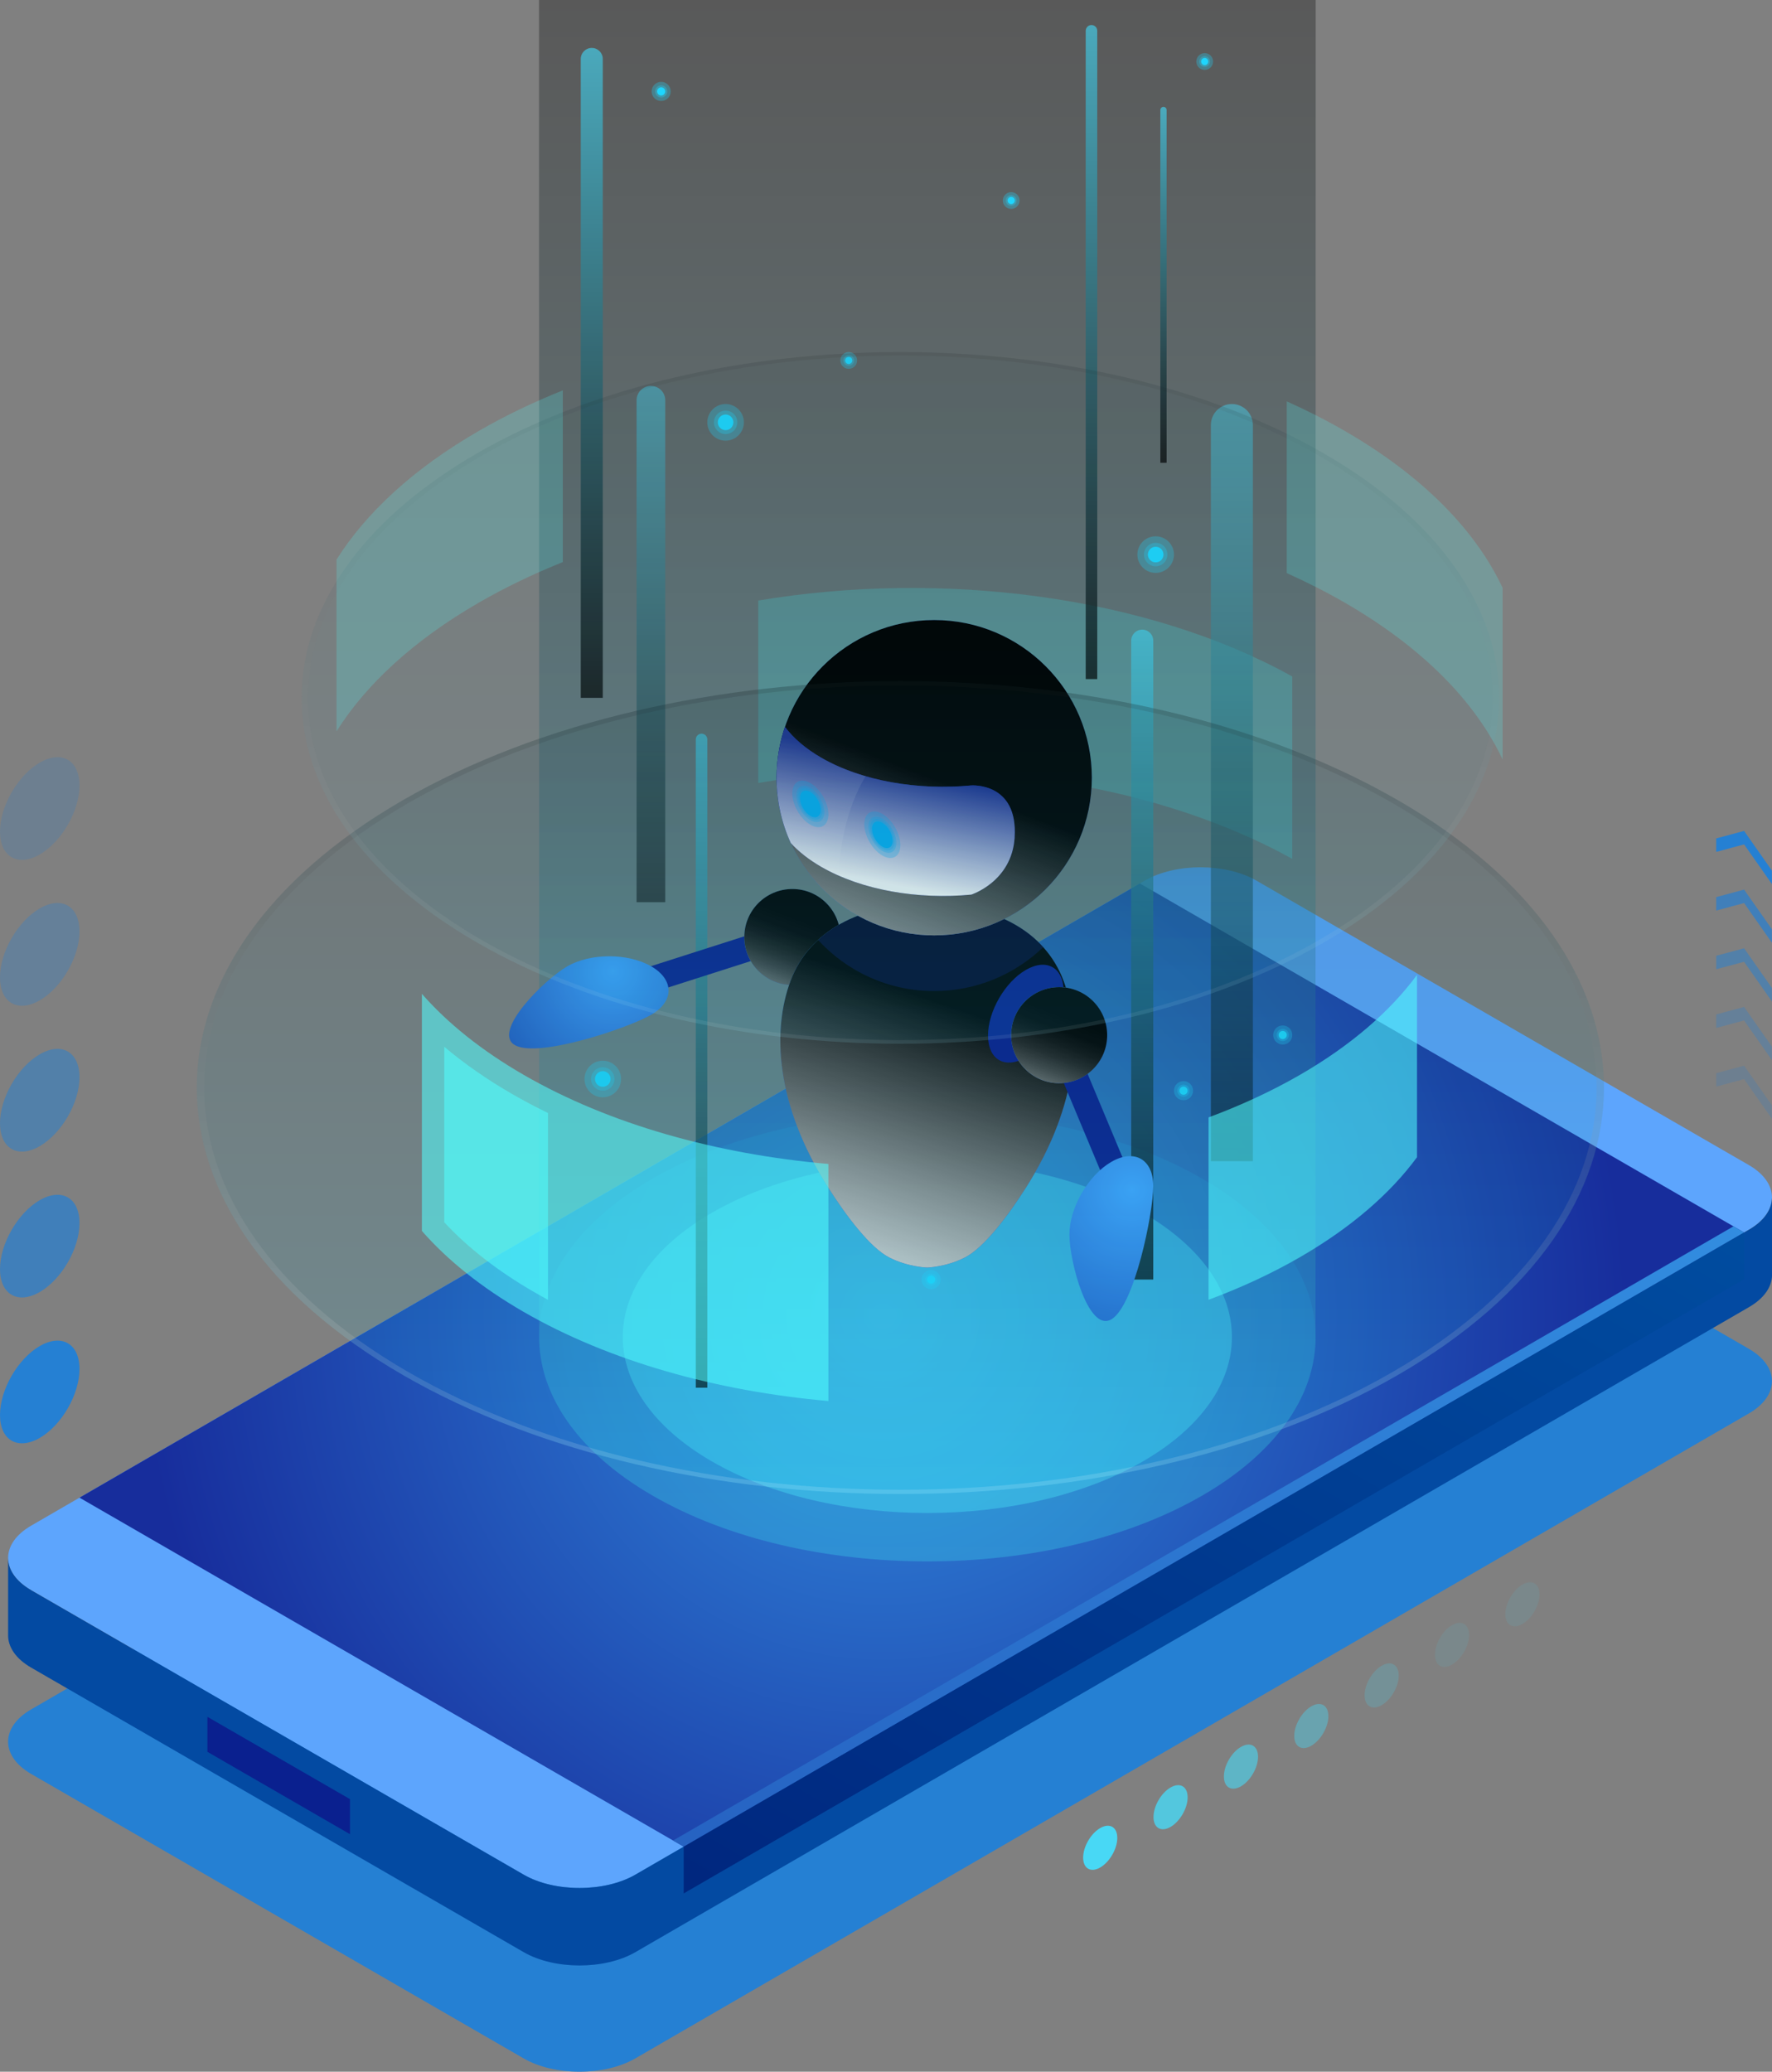 <?xml version="1.0" encoding="UTF-8"?><svg xmlns="http://www.w3.org/2000/svg" xmlns:xlink="http://www.w3.org/1999/xlink" viewBox="0 0 378.32 442.12"><rect x="0" y="0" width="378.32" height="442.12" fill="#808080" stroke="none"/><defs><style>.cls-1,.cls-2,.cls-3,.cls-4,.cls-5,.cls-6{opacity:.3;}.cls-1,.cls-7,.cls-8,.cls-9,.cls-10,.cls-11{fill:#2580d3;}.cls-12{opacity:.8;}.cls-12,.cls-13,.cls-14,.cls-15,.cls-16,.cls-17{fill:#48d8f5;}.cls-18{fill:url(#linear-gradient-2);}.cls-19{fill:url(#radial-gradient-7);}.cls-20{fill:url(#linear-gradient-4);}.cls-20,.cls-2,.cls-21,.cls-22,.cls-23,.cls-24,.cls-25,.cls-26,.cls-27{mix-blend-mode:screen;}.cls-20,.cls-21,.cls-28,.cls-9{opacity:.5;}.cls-29{fill:url(#linear-gradient-11);}.cls-29,.cls-30,.cls-31,.cls-32,.cls-33,.cls-3,.cls-4,.cls-34,.cls-35,.cls-36,.cls-37,.cls-38{mix-blend-mode:color-dodge;}.cls-29,.cls-30,.cls-22,.cls-23,.cls-36,.cls-10,.cls-37{opacity:.7;}.cls-39,.cls-40,.cls-5{fill:#51ffff;}.cls-39,.cls-7,.cls-15{opacity:.2;}.cls-2{fill:url(#linear-gradient-3);}.cls-40{opacity:.55;}.cls-30{fill:url(#linear-gradient-10);}.cls-13{opacity:.6;}.cls-31{fill:url(#linear-gradient-15);}.cls-32,.cls-4,.cls-41{fill:#1ed6fe;}.cls-42{fill:url(#radial-gradient-5);}.cls-43{fill:url(#radial-gradient-4);}.cls-44{fill:#fff;}.cls-44,.cls-14,.cls-41{opacity:.1;}.cls-33{fill:url(#linear-gradient-13);}.cls-3,.cls-38{fill:#07b3fa;}.cls-21{fill:url(#linear-gradient-5);}.cls-45{fill:url(#radial-gradient-6);}.cls-34{fill:url(#_2);}.cls-46{fill:url(#radial-gradient);}.cls-35{fill:url(#linear-gradient-12);}.cls-22{fill:url(#linear-gradient-7);}.cls-47{fill:#034aa2;}.cls-48{fill:#5da5fd;}.cls-23{fill:url(#linear-gradient-6);}.cls-36{fill:url(#linear-gradient-8);}.cls-49{isolation:isolate;}.cls-49,.cls-28{fill:none;}.cls-24{fill:url(#linear-gradient-17);}.cls-24,.cls-25,.cls-26,.cls-27{opacity:.14;}.cls-16{opacity:.4;}.cls-25{fill:url(#_2-2);}.cls-50{fill:url(#radial-gradient-2);}.cls-51{fill:url(#radial-gradient-3);}.cls-6,.cls-52{fill:#0a208f;}.cls-6,.cls-11,.cls-53{mix-blend-mode:multiply;}.cls-26{fill:url(#_2-3);}.cls-54{fill:url(#linear-gradient);}.cls-53{fill:url(#linear-gradient-14);}.cls-37{fill:url(#linear-gradient-9);}.cls-27{fill:url(#linear-gradient-16);}</style><radialGradient id="radial-gradient" cx="188.5" cy="280.66" fx="188.5" fy="280.66" r="158.7" gradientUnits="userSpaceOnUse"><stop offset="0" stop-color="#328de0"/><stop offset="1" stop-color="#172d9c"/></radialGradient><linearGradient id="linear-gradient" x1="319.77" y1="228.39" x2="42.43" y2="675.44" gradientUnits="userSpaceOnUse"><stop offset="0" stop-color="#328de0"/><stop offset="1" stop-color="#172d9c"/></linearGradient><linearGradient id="linear-gradient-2" x1="323.29" y1="223.32" x2="80.27" y2="641.06" gradientUnits="userSpaceOnUse"><stop offset="0" stop-color="#004ea1"/><stop offset="1" stop-color="#00005d"/></linearGradient><linearGradient id="linear-gradient-3" x1="197.99" y1="-.48" x2="197.99" y2="365.63" gradientUnits="userSpaceOnUse"><stop offset="0" stop-color="#000"/><stop offset="1" stop-color="#48d8f5"/></linearGradient><linearGradient id="linear-gradient-4" x1="138.97" y1="192.22" x2="138.97" y2="75.27" xlink:href="#linear-gradient-3"/><linearGradient id="linear-gradient-5" x1="263.01" y1="247.33" x2="263.01" y2="75.83" xlink:href="#linear-gradient-3"/><linearGradient id="linear-gradient-6" x1="243.86" y1="272.67" x2="243.86" y2="125.45" xlink:href="#linear-gradient-3"/><linearGradient id="linear-gradient-7" x1="126.34" y1="148.53" x2="126.34" y2="1.31" xlink:href="#linear-gradient-3"/><linearGradient id="linear-gradient-8" x1="233.03" y1="144.51" x2="233.03" y2="-3.64" xlink:href="#linear-gradient-3"/><linearGradient id="linear-gradient-9" x1="248.4" y1="98.54" x2="248.4" y2="17.93" xlink:href="#linear-gradient-3"/><linearGradient id="linear-gradient-10" y1="247.58" x2="197.99" y2="166.97" xlink:href="#linear-gradient-3"/><linearGradient id="linear-gradient-11" x1="149.78" y1="295.74" x2="149.78" y2="147.59" xlink:href="#linear-gradient-3"/><radialGradient id="radial-gradient-2" cx="166.45" cy="196.21" fx="166.45" fy="196.21" r="21.67" gradientUnits="userSpaceOnUse"><stop offset="0" stop-color="#5abeff"/><stop offset="1" stop-color="#243aa9"/></radialGradient><linearGradient id="linear-gradient-12" x1="162.09" y1="218.07" x2="170.63" y2="196.21" gradientUnits="userSpaceOnUse"><stop offset="0" stop-color="#fff"/><stop offset=".1" stop-color="#cfcfcf"/><stop offset=".23" stop-color="#999"/><stop offset=".37" stop-color="#6a6a6a"/><stop offset=".5" stop-color="#444"/><stop offset=".63" stop-color="#262626"/><stop offset=".76" stop-color="#111"/><stop offset=".88" stop-color="#040404"/><stop offset="1" stop-color="#000"/></linearGradient><radialGradient id="radial-gradient-3" cx="199.42" cy="213.18" fx="199.42" fy="213.18" r="63.09" xlink:href="#radial-gradient-2"/><linearGradient id="linear-gradient-13" x1="177.15" y1="283.22" x2="200.95" y2="214.12" gradientUnits="userSpaceOnUse"><stop offset="0" stop-color="#fff"/><stop offset=".15" stop-color="#dedede"/><stop offset=".48" stop-color="#8c8c8c"/><stop offset=".97" stop-color="#090909"/><stop offset="1" stop-color="#000"/></linearGradient><radialGradient id="radial-gradient-4" cx="190.54" cy="153.64" fx="190.54" fy="153.64" r="71.15" xlink:href="#radial-gradient-2"/><linearGradient id="_2" x1="176.23" y1="225.41" x2="199.38" y2="166.16" gradientUnits="userSpaceOnUse"><stop offset="0" stop-color="#fff"/><stop offset="1" stop-color="#000"/></linearGradient><linearGradient id="linear-gradient-14" x1="187.88" y1="188.31" x2="192.91" y2="162.28" gradientUnits="userSpaceOnUse"><stop offset="0" stop-color="#fff"/><stop offset="1" stop-color="#0a208f"/></linearGradient><radialGradient id="radial-gradient-5" cx="130.86" cy="207.25" fx="130.86" fy="207.25" r="48.05" gradientUnits="userSpaceOnUse"><stop offset="0" stop-color="#40a4ff"/><stop offset=".51" stop-color="#2767cb"/><stop offset="1" stop-color="#0a208f"/></radialGradient><radialGradient id="radial-gradient-6" cx="241.71" cy="253.91" fx="241.71" fy="253.91" r="65.33" gradientUnits="userSpaceOnUse"><stop offset="0" stop-color="#40a4ff"/><stop offset="1" stop-color="#0a208f"/></radialGradient><radialGradient id="radial-gradient-7" cx="223.42" cy="217.15" fx="223.42" fy="217.15" r="21.67" xlink:href="#radial-gradient-2"/><linearGradient id="linear-gradient-15" x1="219.06" y1="239.01" x2="227.6" y2="217.15" xlink:href="#linear-gradient-12"/><linearGradient id="linear-gradient-16" x1="192.23" y1="315.4" x2="192.23" y2="117.45" gradientUnits="userSpaceOnUse"><stop offset="0" stop-color="#1ed6fe"/><stop offset="1" stop-color="#000"/></linearGradient><linearGradient id="_2-2" x1="192.23" y1="313.43" x2="192.23" y2="126.57" xlink:href="#_2"/><linearGradient id="linear-gradient-17" x1="192.23" y1="219.83" x2="192.23" y2="51.37" xlink:href="#linear-gradient-16"/><linearGradient id="_2-3" x1="192.23" y1="218.15" x2="192.23" y2="59.13" xlink:href="#_2"/></defs><g class="cls-49"><g id="Layer_2"><g id="Layer_1-2"><path class="cls-17" d="m234.89,398.54c-2.01,1.16-3.64.22-3.64-2.11,0-2.33,1.63-5.15,3.65-6.31,2.01-1.16,3.64-.22,3.64,2.11,0,2.32-1.64,5.15-3.65,6.31Z"/><path class="cls-12" d="m249.91,389.88c-2.01,1.16-3.64.22-3.64-2.11,0-2.33,1.63-5.15,3.65-6.31,2.01-1.16,3.64-.22,3.64,2.11,0,2.32-1.64,5.15-3.65,6.31Z"/><path class="cls-13" d="m264.94,381.22c-2.02,1.16-3.64.22-3.64-2.11,0-2.32,1.63-5.15,3.65-6.31,2.01-1.16,3.64-.22,3.64,2.11,0,2.32-1.64,5.15-3.65,6.31Z"/><path class="cls-16" d="m279.96,372.56c-2.01,1.16-3.64.22-3.64-2.11,0-2.32,1.63-5.15,3.65-6.31,2.01-1.16,3.64-.22,3.64,2.11,0,2.32-1.64,5.15-3.65,6.31Z"/><path class="cls-15" d="m294.98,363.9c-2.01,1.16-3.64.22-3.64-2.11,0-2.32,1.63-5.15,3.65-6.31,2.01-1.16,3.65-.22,3.64,2.11,0,2.32-1.64,5.15-3.65,6.31Z"/><path class="cls-14" d="m310,355.24c-2.01,1.16-3.64.22-3.64-2.11,0-2.32,1.63-5.15,3.65-6.31,2.01-1.16,3.64-.22,3.64,2.11,0,2.32-1.64,5.15-3.65,6.31Z"/><path class="cls-14" d="m325.03,346.58c-2.01,1.16-3.64.22-3.64-2.11,0-2.32,1.64-5.15,3.65-6.31,2.01-1.16,3.64-.22,3.64,2.11,0,2.32-1.63,5.15-3.65,6.31Z"/><path class="cls-11" d="m244.4,227.14c6.56-3.79,17.29-3.79,23.84,0l105.16,60.72c6.55,3.79,6.55,9.98,0,13.77l-237.76,137.65c-6.56,3.79-17.29,3.79-23.84,0L6.65,378.57c-6.56-3.79-6.56-9.98,0-13.77l237.75-137.66Z"/><path class="cls-48" d="m244.4,187.93c6.56-3.79,17.29-3.79,23.84,0l105.16,60.72c6.55,3.79,6.55,9.98,0,13.77l-237.76,137.65c-6.56,3.79-17.29,3.79-23.84,0L6.65,339.36c-6.56-3.79-6.56-9.98,0-13.77l237.75-137.66Z"/><path class="cls-47" d="m6.65,339.36l105.16,60.71c6.56,3.79,17.29,3.79,23.84,0l237.76-137.65c3.19-1.84,4.81-4.25,4.9-6.67h.02v16.31c0,2.5-1.64,4.99-4.92,6.89l-237.76,137.66c-6.56,3.79-17.29,3.78-23.84,0L6.65,355.88c-3.28-1.89-4.92-4.38-4.92-6.88v-16.52h0c0,2.49,1.64,4.98,4.92,6.87Z"/><polygon class="cls-46" points="16.97 319.61 145.97 394.09 372.36 263.02 243.36 188.54 16.97 319.61"/><polygon class="cls-54" points="143.7 392.78 145.97 394.09 372.36 263.02 370.09 261.71 143.7 392.78"/><polygon class="cls-18" points="145.97 404.07 372.36 273 372.36 263.02 145.97 394.09 145.97 404.07"/><path class="cls-5" d="m275.89,144.36v38.93c-31.22-17.34-74.97-22.74-114-16.2v-38.93c39.02-6.53,82.78-1.13,114,16.2Z"/><polygon class="cls-52" points="74.72 391.43 44.28 373.85 44.28 366.38 74.72 383.95 74.72 391.43"/><path class="cls-2" d="m115.13,286.35c.43,11.92,8.49,23.75,24.24,32.85,32.38,18.69,84.87,18.69,117.25,0,15.75-9.09,23.81-20.93,24.24-32.85l.04-286.35H115.08l.04,286.35Z"/><path class="cls-41" d="m256.61,251.5c32.38,18.69,32.38,49,0,67.69-32.38,18.69-84.87,18.69-117.25,0-32.37-18.69-32.37-49,0-67.69,32.38-18.69,84.87-18.69,117.25,0Z"/><path class="cls-5" d="m243.97,258.8c25.39,14.66,25.39,38.43,0,53.09-25.4,14.66-66.57,14.66-91.96,0-25.4-14.66-25.4-38.43,0-53.09,25.4-14.66,66.57-14.66,91.96,0Z"/><path class="cls-20" d="m138.97,82.36c-1.69,0-3.06,1.37-3.06,3.06v107.12h6.12v-107.12c0-1.69-1.37-3.06-3.06-3.06Z"/><path class="cls-21" d="m263.01,86.22c-2.48,0-4.49,2.01-4.49,4.49v157.09h8.97V90.71c0-2.48-2.01-4.49-4.49-4.49Z"/><path class="cls-23" d="m243.86,134.37c-1.3,0-2.35,1.05-2.35,2.35v136.35h4.71v-136.35c0-1.3-1.05-2.35-2.35-2.35Z"/><path class="cls-22" d="m126.34,10.23c-1.3,0-2.35,1.05-2.35,2.35v136.35h4.7V12.58c0-1.3-1.05-2.35-2.35-2.35Z"/><path class="cls-36" d="m233.03,5.34c-.68,0-1.23.55-1.23,1.23v138.35h2.46V6.57c0-.68-.55-1.23-1.23-1.23Z"/><path class="cls-37" d="m248.4,22.81c-.37,0-.67.3-.67.67v75.28h1.34V23.48c0-.37-.3-.67-.67-.67Z"/><path class="cls-30" d="m197.99,171.85c-.37,0-.67.3-.67.67v75.28h1.34v-75.28c0-.37-.3-.67-.67-.67Z"/><path class="cls-29" d="m149.78,156.57c-.68,0-1.23.55-1.23,1.23v138.35h2.46v-138.35c0-.68-.55-1.23-1.23-1.23Z"/><path class="cls-4" d="m250.64,118.35c0,2.16-1.75,3.91-3.91,3.91s-3.9-1.75-3.9-3.91,1.75-3.9,3.9-3.9,3.91,1.75,3.91,3.9Z"/><path class="cls-4" d="m249.24,118.35c0,1.38-1.12,2.5-2.5,2.5s-2.5-1.12-2.5-2.5,1.12-2.5,2.5-2.5,2.5,1.12,2.5,2.5Z"/><path class="cls-32" d="m248.4,118.35c0,.92-.74,1.67-1.66,1.67s-1.67-.75-1.67-1.67.75-1.67,1.67-1.67,1.66.75,1.66,1.67Z"/><path class="cls-4" d="m158.82,90.13c0,2.16-1.75,3.91-3.91,3.91s-3.9-1.75-3.9-3.91,1.75-3.91,3.9-3.91,3.91,1.75,3.91,3.91Z"/><path class="cls-4" d="m157.42,90.13c0,1.38-1.12,2.5-2.5,2.5s-2.5-1.12-2.5-2.5,1.12-2.5,2.5-2.5,2.5,1.12,2.5,2.5Z"/><path class="cls-32" d="m156.58,90.13c0,.92-.74,1.67-1.66,1.67s-1.67-.75-1.67-1.67.75-1.67,1.67-1.67,1.66.75,1.66,1.67Z"/><path class="cls-4" d="m258.99,13.13c0,.99-.8,1.79-1.79,1.79s-1.79-.8-1.79-1.79.8-1.79,1.79-1.79,1.79.8,1.79,1.79Z"/><path class="cls-4" d="m258.34,13.13c0,.63-.51,1.15-1.15,1.15s-1.15-.51-1.15-1.15.51-1.15,1.15-1.15,1.15.51,1.15,1.15Z"/><path class="cls-32" d="m257.96,13.13c0,.42-.34.76-.76.76s-.76-.34-.76-.76.34-.76.76-.76.76.34.76.76Z"/><path class="cls-4" d="m182.99,76.92c0,.99-.8,1.79-1.79,1.79s-1.79-.8-1.79-1.79.8-1.79,1.79-1.79,1.79.8,1.79,1.79Z"/><path class="cls-4" d="m182.35,76.92c0,.63-.51,1.15-1.15,1.15s-1.15-.51-1.15-1.15.51-1.15,1.15-1.15,1.15.51,1.15,1.15Z"/><path class="cls-32" d="m181.96,76.92c0,.42-.34.76-.76.76s-.76-.34-.76-.76.34-.76.76-.76.76.34.76.76Z"/><path class="cls-4" d="m217.68,42.79c0,.99-.8,1.79-1.79,1.79s-1.79-.8-1.79-1.79.8-1.79,1.79-1.79,1.79.8,1.79,1.79Z"/><path class="cls-4" d="m217.03,42.79c0,.63-.51,1.15-1.15,1.15s-1.15-.51-1.15-1.15.51-1.15,1.15-1.15,1.15.51,1.15,1.15Z"/><path class="cls-32" d="m216.65,42.79c0,.42-.34.76-.76.76s-.76-.34-.76-.76.34-.76.76-.76.76.34.76.76Z"/><path class="cls-4" d="m132.6,230.26c0,2.16-1.75,3.91-3.91,3.91s-3.9-1.75-3.9-3.91,1.75-3.9,3.9-3.9,3.91,1.75,3.91,3.9Z"/><path class="cls-4" d="m131.19,230.26c0,1.38-1.12,2.5-2.5,2.5s-2.5-1.12-2.5-2.5,1.12-2.5,2.5-2.5,2.5,1.12,2.5,2.5Z"/><path class="cls-32" d="m130.36,230.26c0,.92-.75,1.67-1.67,1.67s-1.66-.75-1.66-1.67.75-1.67,1.66-1.67,1.67.75,1.67,1.67Z"/><path class="cls-4" d="m143.2,19.51c0,1.13-.91,2.04-2.04,2.04s-2.04-.91-2.04-2.04.91-2.04,2.04-2.04,2.04.91,2.04,2.04Z"/><path class="cls-4" d="m142.47,19.51c0,.72-.59,1.31-1.31,1.31s-1.3-.58-1.3-1.31.58-1.31,1.3-1.31,1.31.58,1.31,1.31Z"/><path class="cls-32" d="m142.03,19.51c0,.48-.39.87-.87.87s-.87-.39-.87-.87.39-.87.87-.87.87.39.87.87Z"/><path class="cls-4" d="m254.72,232.76c0,1.13-.91,2.04-2.04,2.04s-2.04-.91-2.04-2.04.91-2.04,2.04-2.04,2.04.91,2.04,2.04Z"/><path class="cls-4" d="m253.98,232.76c0,.72-.59,1.31-1.31,1.31s-1.31-.59-1.31-1.31.58-1.31,1.31-1.31,1.31.58,1.31,1.31Z"/><path class="cls-32" d="m253.55,232.76c0,.48-.39.87-.87.87s-.87-.39-.87-.87.39-.87.87-.87.87.39.87.87Z"/><path class="cls-4" d="m275.9,220.88c0,1.13-.91,2.04-2.04,2.04s-2.04-.91-2.04-2.04.91-2.04,2.04-2.04,2.04.91,2.04,2.04Z"/><path class="cls-4" d="m275.17,220.88c0,.72-.58,1.31-1.31,1.31s-1.3-.58-1.3-1.31.58-1.31,1.3-1.31,1.31.58,1.31,1.31Z"/><path class="cls-32" d="m274.73,220.88c0,.48-.39.87-.87.87s-.87-.39-.87-.87.39-.87.87-.87.87.39.87.87Z"/><path class="cls-4" d="m200.83,273.08c0,1.13-.91,2.04-2.04,2.04s-2.04-.91-2.04-2.04.91-2.04,2.04-2.04,2.04.91,2.04,2.04Z"/><path class="cls-4" d="m200.1,273.08c0,.72-.58,1.31-1.3,1.31s-1.31-.58-1.31-1.31.58-1.3,1.31-1.3,1.3.58,1.3,1.3Z"/><path class="cls-32" d="m199.66,273.08c0,.48-.39.87-.87.87s-.87-.39-.87-.87.39-.87.87-.87.87.39.87.87Z"/><path class="cls-4" d="m226.56,166.53c0,1.13-.91,2.04-2.04,2.04s-2.04-.91-2.04-2.04.91-2.04,2.04-2.04,2.04.91,2.04,2.04Z"/><path class="cls-4" d="m225.83,166.53c0,.72-.58,1.31-1.31,1.31s-1.31-.58-1.31-1.31.58-1.31,1.31-1.31,1.31.58,1.31,1.31Z"/><path class="cls-32" d="m225.39,166.53c0,.48-.39.87-.87.87s-.87-.39-.87-.87.39-.87.87-.87.87.39.87.87Z"/><rect class="cls-52" x="131.14" y="203.58" width="32.85" height="5.45" transform="translate(-55.82 54.74) rotate(-17.73)"/><path class="cls-50" d="m179.41,199.97c0,5.66-4.59,10.25-10.25,10.25s-10.25-4.59-10.25-10.25,4.59-10.25,10.25-10.25,10.25,4.59,10.25,10.25Z"/><path class="cls-35" d="m179.41,199.97c0,5.66-4.59,10.25-10.25,10.25s-10.25-4.59-10.25-10.25,4.59-10.25,10.25-10.25,10.25,4.59,10.25,10.25Z"/><path class="cls-51" d="m197.94,270.5s4.1-.1,8.11-2.17c4.01-2.07,9.05-8.68,13.05-14.99,11.23-17.72,11.93-33.44,7.97-44.04-3.96-10.59-14.8-16.37-29.14-16.37s-25.18,5.78-29.14,16.37c-3.96,10.59-3.26,26.32,7.97,44.04,4,6.31,9.04,12.92,13.05,14.99,4.01,2.07,8.11,2.17,8.11,2.17Z"/><path class="cls-33" d="m197.94,270.5s4.1-.1,8.11-2.17c4.01-2.07,9.05-8.68,13.05-14.99,11.23-17.72,11.93-33.44,7.97-44.04-3.96-10.59-14.8-16.37-29.14-16.37s-25.18,5.78-29.14,16.37c-3.96,10.59-3.26,26.32,7.97,44.04,4,6.31,9.04,12.92,13.05,14.99,4.01,2.07,8.11,2.17,8.11,2.17Z"/><path class="cls-6" d="m222.73,202.14c-5.4-6-14.13-9.2-24.79-9.2-9.72,0-17.82,2.66-23.27,7.67,6.15,6.7,14.97,10.89,24.78,10.89,9.04,0,17.24-3.57,23.28-9.37Z"/><path class="cls-43" d="m233.1,165.97c0,18.58-15.07,33.65-33.65,33.65s-33.65-15.07-33.65-33.65,15.07-33.65,33.65-33.65,33.65,15.07,33.65,33.65Z"/><path class="cls-34" d="m233.1,165.97c0,18.58-15.07,33.65-33.65,33.65s-33.65-15.07-33.65-33.65,15.07-33.65,33.65-33.65,33.65,15.07,33.65,33.65Z"/><path class="cls-52" d="m216.62,178.74c-.61,9.44-9.26,12.18-9.26,12.18-11.3,1.08-23.31-.9-32.03-5.93-2.66-1.54-4.83-3.25-6.5-5.08-1.94-4.25-3.03-8.96-3.03-13.94,0-3.79.64-7.44,1.79-10.84,1.79,2.38,4.36,4.61,7.73,6.56,8.72,5.03,20.73,7.01,32.03,5.93,0,0,10.04-.76,9.26,11.11Z"/><path class="cls-53" d="m216.62,178.74c-.61,9.44-9.26,12.18-9.26,12.18-11.3,1.08-23.31-.9-32.03-5.93-2.66-1.54-4.83-3.25-6.5-5.08-1.94-4.25-3.03-8.96-3.03-13.94,0-3.79.64-7.44,1.79-10.84,1.79,2.38,4.36,4.61,7.73,6.56,8.72,5.03,20.73,7.01,32.03,5.93,0,0,10.04-.76,9.26,11.11Z"/><path class="cls-44" d="m175.33,161.69c-3.37-1.95-5.95-4.18-7.73-6.56-1.16,3.4-1.79,7.04-1.79,10.84,0,4.97,1.09,9.69,3.03,13.94,1.67,1.83,3.84,3.54,6.5,5.08,1.17.68,2.4,1.29,3.68,1.86.26-5.53,1.44-14,5.78-21.2-3.41-.99-6.61-2.3-9.46-3.95Z"/><path class="cls-42" d="m139.03,216.56c-4.94,2.85-24.16,9.32-29.11,6.47-4.94-2.86,6.26-13.95,11.2-16.81,4.95-2.86,12.96-2.86,17.91,0,4.94,2.85,4.95,7.48,0,10.34Z"/><path class="cls-52" d="m227.1,211.66c0,5.15-3.62,11.42-8.08,14-4.46,2.58-8.08.49-8.08-4.67s3.62-11.42,8.08-14c4.46-2.58,8.08-.49,8.08,4.67Z"/><rect class="cls-52" x="231.15" y="225.99" width="5.45" height="28.43" transform="translate(-74.54 108.77) rotate(-22.68)"/><path class="cls-45" d="m246.22,253.12c0,5.71-4.01,25.58-8.95,28.44-4.95,2.85-8.96-12.39-8.95-18.1,0-5.71,4.01-12.65,8.95-15.51,4.95-2.85,8.95-.54,8.95,5.17Z"/><path class="cls-19" d="m236.38,220.91c0,5.66-4.59,10.25-10.25,10.25s-10.25-4.59-10.25-10.25,4.59-10.25,10.25-10.25,10.25,4.59,10.25,10.25Z"/><path class="cls-31" d="m236.38,220.91c0,5.66-4.59,10.25-10.25,10.25s-10.25-4.59-10.25-10.25,4.59-10.25,10.25-10.25,10.25,4.59,10.25,10.25Z"/><path class="cls-3" d="m192.23,180.36c0,2.45-1.72,3.45-3.85,2.22-2.13-1.23-3.85-4.21-3.85-6.67,0-2.46,1.72-3.45,3.85-2.22,2.13,1.23,3.85,4.21,3.85,6.67Z"/><path class="cls-3" d="m191.37,179.87c0,1.91-1.34,2.68-2.99,1.73-1.65-.95-2.99-3.28-2.99-5.19,0-1.91,1.34-2.68,2.99-1.73,1.65.95,2.99,3.28,2.99,5.18Z"/><path class="cls-3" d="m190.98,179.64c0,1.66-1.16,2.33-2.6,1.5-1.44-.83-2.6-2.85-2.6-4.5,0-1.66,1.16-2.33,2.6-1.5,1.44.83,2.6,2.85,2.6,4.5Z"/><path class="cls-38" d="m190.59,179.42c0,1.41-.99,1.98-2.21,1.28-1.22-.71-2.21-2.42-2.21-3.83s.99-1.98,2.21-1.28c1.22.71,2.21,2.42,2.21,3.83Z"/><path class="cls-38" d="m189.99,179.07c0,1.03-.72,1.44-1.61.93-.89-.52-1.61-1.77-1.61-2.8s.72-1.45,1.61-.93c.89.51,1.61,1.76,1.61,2.8Z"/><path class="cls-38" d="m189.53,178.8c0,.73-.51,1.03-1.15.66-.64-.37-1.15-1.26-1.15-1.99s.51-1.03,1.15-.66c.64.37,1.15,1.26,1.15,1.99Z"/><path class="cls-3" d="m176.86,173.78c0,2.45-1.72,3.45-3.85,2.22-2.13-1.23-3.85-4.21-3.85-6.67,0-2.45,1.72-3.45,3.85-2.22,2.13,1.23,3.85,4.21,3.85,6.67Z"/><path class="cls-3" d="m176,173.29c0,1.91-1.34,2.68-2.99,1.73-1.65-.95-3-3.28-2.99-5.19,0-1.91,1.34-2.68,2.99-1.73,1.65.95,2.99,3.28,2.99,5.18Z"/><path class="cls-3" d="m175.61,173.06c0,1.66-1.16,2.33-2.6,1.5-1.44-.83-2.6-2.85-2.6-4.5,0-1.66,1.16-2.33,2.6-1.5,1.44.83,2.6,2.85,2.6,4.5Z"/><path class="cls-38" d="m175.22,172.84c0,1.41-.99,1.98-2.21,1.28-1.22-.71-2.21-2.42-2.21-3.83s.99-1.98,2.21-1.28c1.22.71,2.21,2.42,2.21,3.83Z"/><path class="cls-38" d="m174.62,172.49c0,1.03-.72,1.44-1.61.93-.89-.52-1.61-1.77-1.61-2.8s.72-1.45,1.61-.93c.89.51,1.61,1.76,1.61,2.8Z"/><path class="cls-38" d="m174.16,172.23c0,.73-.51,1.03-1.15.66-.64-.37-1.15-1.26-1.15-1.99s.51-1.03,1.15-.66c.64.37,1.15,1.26,1.15,1.99Z"/><path class="cls-27" d="m298.45,170.77c58.66,33.87,58.66,88.79,0,122.66-58.66,33.87-153.77,33.87-212.44,0-58.66-33.87-58.66-88.79,0-122.66,58.67-33.87,153.78-33.87,212.44,0Z"/><path class="cls-25" d="m298.45,170.77c-58.66-33.87-153.77-33.87-212.44,0-58.66,33.87-58.66,88.79,0,122.66,58.66,33.87,153.77,33.87,212.44,0,58.66-33.87,58.66-88.79,0-122.66Zm-1.11,122.01c-58.05,33.52-152.16,33.52-210.21,0-58.05-33.52-58.05-87.86,0-121.37,58.05-33.51,152.16-33.51,210.21,0,58.05,33.51,58.05,87.86,0,121.37Z"/><g class="cls-28"><path class="cls-24" d="m282.62,96.75c49.92,28.82,49.92,75.56,0,104.38-49.93,28.82-130.86,28.82-180.79,0-49.92-28.82-49.92-75.56,0-104.38,49.92-28.82,130.86-28.82,180.79,0Z"/><path class="cls-26" d="m282.62,96.75c-49.93-28.82-130.86-28.82-180.79,0-49.92,28.82-49.92,75.56,0,104.38,49.92,28.82,130.86,28.82,180.79,0,49.92-28.82,49.92-75.56,0-104.38Zm-.95,103.83c-49.4,28.52-129.49,28.52-178.89,0-49.4-28.52-49.4-74.76,0-103.29,49.4-28.52,129.49-28.52,178.89,0,49.4,28.52,49.4,74.76,0,103.29Z"/></g><path class="cls-40" d="m176.86,248.4v50.59c-23.82-2.1-46.73-8.45-65.09-19.04-9.01-5.2-16.25-11.04-21.7-17.26v-50.6c5.45,6.22,12.69,12.07,21.7,17.27,18.35,10.6,41.27,16.95,65.09,19.04Z"/><path class="cls-40" d="m302.53,208.04v38.92c-5.71,7.75-14.03,15-24.97,21.32-6.05,3.5-12.6,6.53-19.53,9.1v-38.92c6.91-2.56,13.47-5.6,19.53-9.09,10.94-6.32,19.26-13.58,24.97-21.32Z"/><path class="cls-40" d="m117,237.53c-2.62-1.28-5.16-2.62-7.61-4.03-5.39-3.11-10.25-6.49-14.54-10.11v37.46c5.08,5.47,11.56,10.5,19.31,14.96.93.54,1.88,1.06,2.84,1.58v-39.87Z"/><path class="cls-39" d="m120.16,83.31v36.64c-6.31,2.53-12.32,5.42-17.95,8.67-13.92,8.04-24.04,17.43-30.36,27.44v-36.64c6.32-10.02,16.44-19.41,30.36-27.45,5.63-3.25,11.65-6.14,17.95-8.66Z"/><path class="cls-39" d="m320.8,125.43v36.64c-5.77-12.25-17-23.83-33.68-33.45-3.95-2.28-8.1-4.38-12.4-6.32v-36.65c4.3,1.93,8.44,4.03,12.4,6.32,16.68,9.63,27.9,21.2,33.68,33.46Z"/><path class="cls-8" d="m16.97,292.16c0,5.41-3.8,11.99-8.48,14.7C3.8,309.56,0,307.37,0,301.96s3.8-11.99,8.49-14.7c4.69-2.71,8.48-.51,8.48,4.9Z"/><path class="cls-10" d="m16.97,261.03c0,5.41-3.8,11.99-8.49,14.7C3.8,278.43,0,276.24,0,270.83s3.8-11.99,8.48-14.7c4.69-2.7,8.49-.51,8.49,4.9Z"/><path class="cls-9" d="m16.97,229.9c0,5.41-3.8,11.99-8.49,14.7C3.8,247.31,0,245.11,0,239.7s3.8-11.99,8.48-14.7c4.69-2.71,8.49-.51,8.49,4.9Z"/><path class="cls-1" d="m16.97,198.78c0,5.41-3.8,11.99-8.48,14.7C3.8,216.18,0,213.99,0,208.57s3.8-11.99,8.48-14.7c4.69-2.71,8.48-.51,8.48,4.9Z"/><path class="cls-7" d="m16.97,167.65c0,5.41-3.8,11.99-8.48,14.7-4.69,2.7-8.49.51-8.49-4.9s3.8-11.99,8.49-14.7c4.69-2.71,8.48-.51,8.48,4.9Z"/><polygon class="cls-8" points="372.36 177.33 366.41 178.92 366.41 181.8 372.36 180.2 378.3 188.66 378.3 185.79 372.36 177.33"/><polygon class="cls-10" points="372.36 189.85 366.41 191.45 366.41 194.32 372.36 192.72 378.3 201.19 378.3 198.31 372.36 189.85"/><polygon class="cls-9" points="372.36 202.37 366.41 203.97 366.41 206.84 372.36 205.25 378.3 213.71 378.3 210.84 372.36 202.37"/><polygon class="cls-1" points="372.36 214.89 366.41 216.49 366.41 219.37 372.36 217.77 378.3 226.23 378.3 223.36 372.36 214.89"/><polygon class="cls-7" points="372.36 227.42 366.41 229.02 366.41 231.89 372.36 230.29 378.3 238.76 378.3 235.88 372.36 227.42"/></g></g></g></svg>